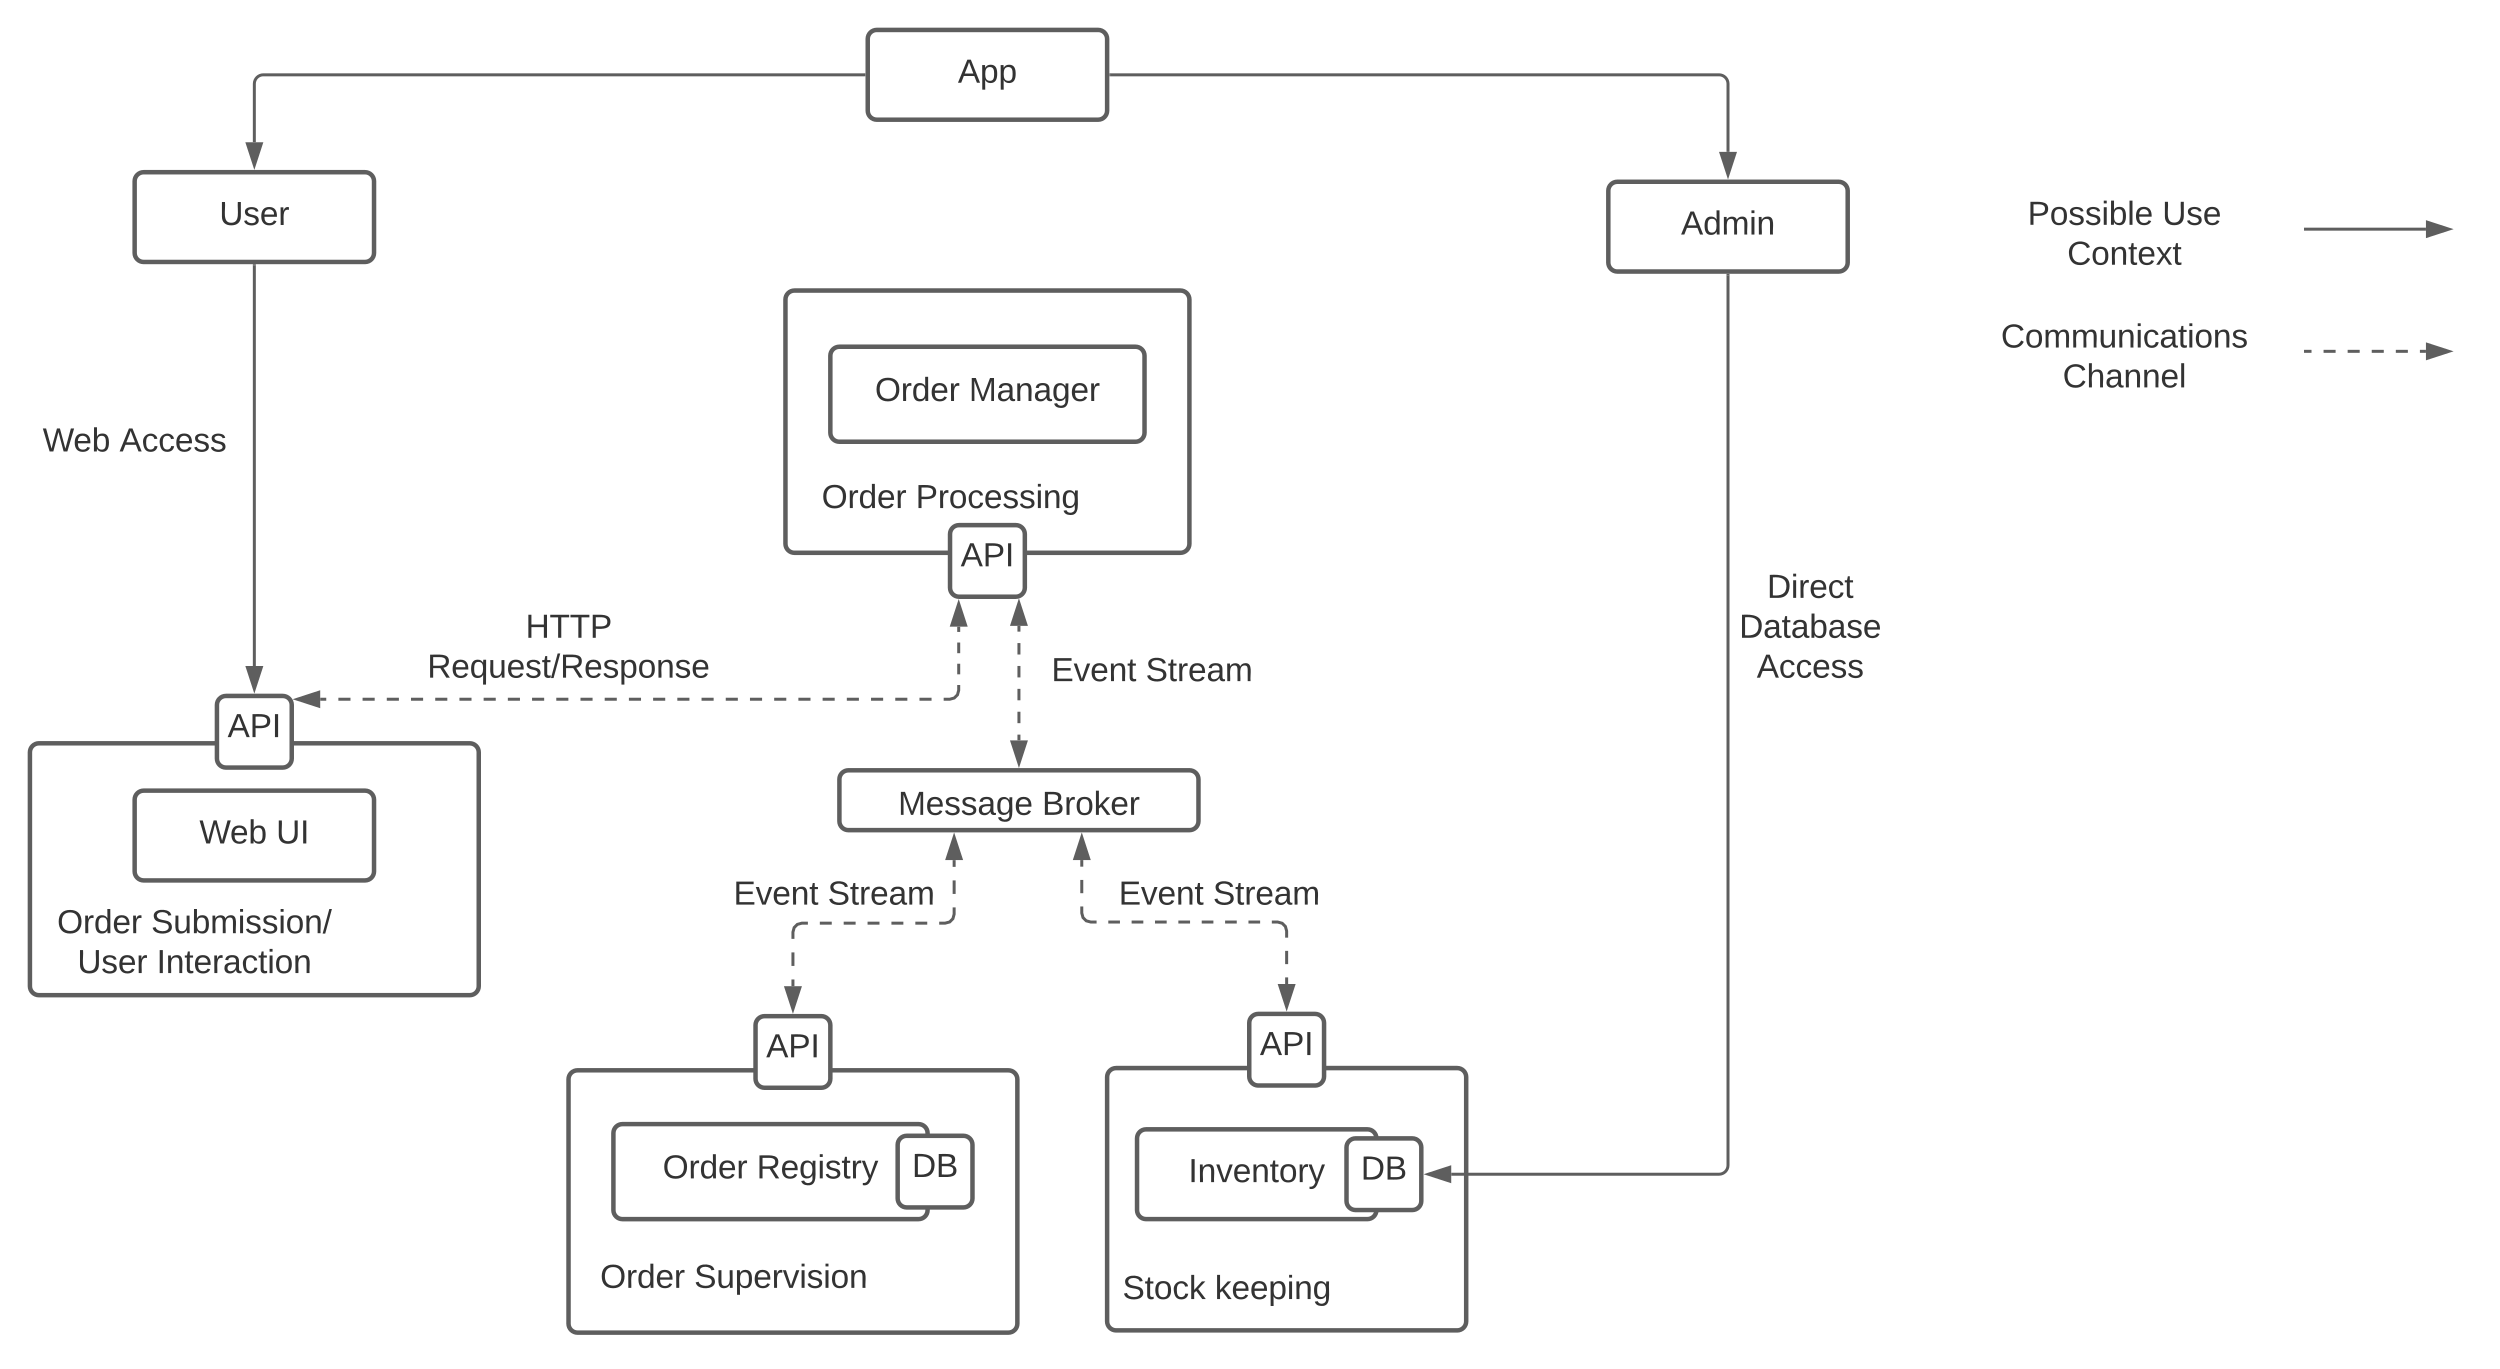 <svg xmlns="http://www.w3.org/2000/svg" xmlns:xlink="http://www.w3.org/1999/xlink" xmlns:lucid="lucid" width="1671" height="915.24"><g transform="translate(-140 -20)" lucid:page-tab-id="0_0"><path d="M0 0h1870.4v1323.2H0z" fill="#fff"/><path d="M880 739.9c0-3.32 2.7-6 6-6h228c3.3 0 6 2.68 6 6v163.33c0 3.3-2.7 6-6 6H886c-3.3 0-6-2.7-6-6zM665 220.2c0-3.33 2.7-6 6-6h258c3.3 0 6 2.67 6 6V383.5c0 3.3-2.7 6-6 6H671c-3.3 0-6-2.7-6-6zM160 522.82c0-3.3 2.7-6 6-6h288c3.3 0 6 2.7 6 6v156.35c0 3.32-2.7 6-6 6H166c-3.3 0-6-2.68-6-6z" stroke="#5e5e5e" stroke-width="3" fill-opacity="0"/><path d="M720 46c0-3.3 2.7-6 6-6h148c3.3 0 6 2.7 6 6v48c0 3.3-2.7 6-6 6H726c-3.3 0-6-2.7-6-6z" stroke="#5e5e5e" stroke-width="3" fill="#fff"/><use xlink:href="#a" transform="matrix(1,0,0,1,725,45) translate(55.247 30.278)"/><path d="M230 141.1c0-3.3 2.7-6 6-6h148c3.3 0 6 2.7 6 6v48c0 3.32-2.7 6-6 6H236c-3.3 0-6-2.68-6-6z" stroke="#5e5e5e" stroke-width="3" fill="#fff"/><use xlink:href="#b" transform="matrix(1,0,0,1,235,140.104) translate(51.605 30.278)"/><path d="M695 257.76c0-3.32 2.7-6 6-6h198c3.3 0 6 2.68 6 6v51.5c0 3.3-2.7 6-6 6H701c-3.3 0-6-2.7-6-6z" stroke="#5e5e5e" stroke-width="3" fill="#fff"/><use xlink:href="#c" transform="matrix(1,0,0,1,700,256.758) translate(24.815 31.278)"/><use xlink:href="#d" transform="matrix(1,0,0,1,700,256.758) translate(87.654 31.278)"/><path d="M900 780.85c0-3.32 2.7-6 6-6h148c3.3 0 6 2.68 6 6v48c0 3.3-2.7 6-6 6H906c-3.3 0-6-2.7-6-6z" stroke="#5e5e5e" stroke-width="3" fill="#fff"/><use xlink:href="#e" transform="matrix(1,0,0,1,905,779.848) translate(29.352 30.278)"/><path d="M717.5 70H316c-3.3 0-6 2.7-6 6v39.1" stroke="#5e5e5e" stroke-width="2" fill="none"/><path d="M718.5 71h-1.03v-2h1.03z" fill="#5e5e5e"/><path d="M310 130.37l-4.64-14.27h9.28z" stroke="#5e5e5e" stroke-width="2" fill="#5e5e5e"/><path d="M1215 147.5c0-3.3 2.7-6 6-6h148c3.3 0 6 2.7 6 6v48c0 3.3-2.7 6-6 6h-148c-3.3 0-6-2.7-6-6z" stroke="#5e5e5e" stroke-width="3" fill="#fff"/><use xlink:href="#f" transform="matrix(1,0,0,1,1220,146.5) translate(43.58 30.278)"/><path d="M882.5 70H1289c3.3 0 6 2.7 6 6v45.5" stroke="#5e5e5e" stroke-width="2" fill="none"/><path d="M882.53 71h-1.03v-2h1.03z" fill="#5e5e5e"/><path d="M1295 136.76l-4.64-14.26h9.28z" stroke="#5e5e5e" stroke-width="2" fill="#5e5e5e"/><path d="M1681 173.17h80.5M1681.03 173.17H1680" stroke="#5e5e5e" stroke-width="2" fill="none"/><path d="M1776.76 173.17l-14.26 4.63v-9.27z" stroke="#5e5e5e" stroke-width="2" fill="#5e5e5e"/><path d="M1681 254.83h4.02m8.05 0h8.05m8.05 0h8.05m8.05 0h8.05m8.05 0h8.05m8.05 0h4.03M1681.03 254.83H1680" stroke="#5e5e5e" stroke-width="2" fill="none"/><path d="M1776.76 254.83l-14.26 4.64v-9.27z" stroke="#5e5e5e" stroke-width="2" fill="#5e5e5e"/><g filter="url(#g)"><path d="M1480 147.5c0-3.3 2.7-6 6-6h148c3.3 0 6 2.7 6 6v51.33c0 3.32-2.7 6-6 6h-148c-3.3 0-6-2.68-6-6z" stroke="#000" stroke-opacity="0" stroke-width="3" fill="#fff" fill-opacity="0"/><use xlink:href="#h" transform="matrix(1,0,0,1,1485,146.5) translate(10.278 17.778)"/><use xlink:href="#i" transform="matrix(1,0,0,1,1485,146.5) translate(100.278 17.778)"/><use xlink:href="#j" transform="matrix(1,0,0,1,1485,146.5) translate(36.759 44.444)"/></g><g filter="url(#g)"><path d="M1480 229.17c0-3.32 2.7-6 6-6h148c3.3 0 6 2.68 6 6v51.33c0 3.3-2.7 6-6 6h-148c-3.3 0-6-2.7-6-6z" stroke="#000" stroke-opacity="0" stroke-width="3" fill="#fff" fill-opacity="0"/><use xlink:href="#k" transform="matrix(1,0,0,1,1485,228.167) translate(-7.562 18.111)"/><use xlink:href="#l" transform="matrix(1,0,0,1,1485,228.167) translate(33.704 44.778)"/></g><path d="M230 554.47c0-3.3 2.7-6 6-6h148c3.3 0 6 2.7 6 6v48c0 3.32-2.7 6-6 6H236c-3.3 0-6-2.68-6-6z" stroke="#5e5e5e" stroke-width="3" fill="#fff"/><use xlink:href="#m" transform="matrix(1,0,0,1,235,553.475) translate(38.241 30.278)"/><use xlink:href="#n" transform="matrix(1,0,0,1,235,553.475) translate(89.599 30.278)"/><path d="M160 614.47c0-3.3 2.7-6 6-6h208c3.3 0 6 2.7 6 6v78c0 3.32-2.7 6-6 6H166c-3.3 0-6-2.68-6-6z" stroke="#000" stroke-opacity="0" stroke-width="3" fill="#fff" fill-opacity="0"/><use xlink:href="#c" transform="matrix(1,0,0,1,165,613.475) translate(13.179 30.278)"/><use xlink:href="#o" transform="matrix(1,0,0,1,165,613.475) translate(76.019 30.278)"/><use xlink:href="#p" transform="matrix(1,0,0,1,165,613.475) translate(26.728 56.944)"/><use xlink:href="#q" transform="matrix(1,0,0,1,165,613.475) translate(79.691 56.944)"/><path d="M880 863.63c0-3.3 2.7-6 6-6h148c3.3 0 6 2.7 6 6v39.6c0 3.3-2.7 6-6 6H886c-3.3 0-6-2.7-6-6z" stroke="#000" stroke-opacity="0" stroke-width="3" fill="#fff" fill-opacity="0"/><use xlink:href="#r" transform="matrix(1,0,0,1,885,862.631) translate(5.278 25.653)"/><use xlink:href="#s" transform="matrix(1,0,0,1,885,862.631) translate(67.006 25.653)"/><path d="M665 321.25c0-3.3 2.7-6 6-6h208c3.3 0 6 2.7 6 6v66.78c0 3.32-2.7 6-6 6H671c-3.3 0-6-2.68-6-6z" stroke="#000" stroke-opacity="0" stroke-width="3" fill="#fff" fill-opacity="0"/><use xlink:href="#c" transform="matrix(1,0,0,1,670,320.25) translate(19.204 39.34)"/><use xlink:href="#t" transform="matrix(1,0,0,1,670,320.25) translate(82.043 39.34)"/><path d="M1040 786.9c0-3.3 2.7-6 6-6h38c3.3 0 6 2.7 6 6v35.88c0 3.3-2.7 6-6 6h-38c-3.3 0-6-2.7-6-6z" stroke="#5e5e5e" stroke-width="3" fill="#fff"/><use xlink:href="#u" transform="matrix(1,0,0,1,1045,785.915) translate(4.599 22.528)"/><path d="M775 377c0-3.33 2.7-6 6-6h38c3.3 0 6 2.67 6 6v35.85c0 3.32-2.7 6-6 6h-38c-3.3 0-6-2.68-6-6z" stroke="#5e5e5e" stroke-width="3" fill="#fff"/><use xlink:href="#v" transform="matrix(1,0,0,1,780,375.987) translate(2.099 22.528)"/><path d="M975 703.7c0-3.32 2.7-6 6-6h38c3.3 0 6 2.68 6 6v35.86c0 3.3-2.7 6-6 6h-38c-3.3 0-6-2.7-6-6z" stroke="#5e5e5e" stroke-width="3" fill="#fff"/><use xlink:href="#v" transform="matrix(1,0,0,1,980,702.694) translate(2.099 22.528)"/><path d="M285 491.17c0-3.3 2.7-6 6-6h38c3.3 0 6 2.7 6 6v35.87c0 3.32-2.7 6-6 6h-38c-3.3 0-6-2.68-6-6z" stroke="#5e5e5e" stroke-width="3" fill="#fff"/><use xlink:href="#v" transform="matrix(1,0,0,1,290,490.175) translate(2.099 22.528)"/><path d="M310 197.6v267.57" stroke="#5e5e5e" stroke-width="2" fill="none"/><path d="M311 197.63h-2v-1.03h2z" fill="#5e5e5e"/><path d="M310 480.44l-4.64-14.27h9.28z" stroke="#5e5e5e" stroke-width="2" fill="#5e5e5e"/><path d="M1295 204v594.85c0 3.3-2.7 6-6 6h-179" stroke="#5e5e5e" stroke-width="2" fill="none"/><path d="M1296 204.03h-2V203h2z" fill="#5e5e5e"/><path d="M1094.74 804.85l14.26-4.64v9.28z" stroke="#5e5e5e" stroke-width="2" fill="#5e5e5e"/><path d="M863.06 594.88v4.42m0 8.85V617m0 8.86v4.42l.82 3.03 2.16 2.17 3.02.8h3.9m7.82 0h7.8m7.8 0h7.82m7.8 0h7.82m7.8 0h7.82m7.8 0h7.8m7.82 0h7.8m7.82 0h7.8m7.82 0h3.9l3.03.83 2.15 2.16.82 3.02v4.43m0 8.86v8.85m0 8.87v4.42" stroke="#5e5e5e" stroke-width="2" fill="none"/><path d="M863.06 579.6l4.64 14.28h-9.27zM1000 692.96l-4.64-14.27h9.28z" stroke="#5e5e5e" stroke-width="2" fill="#5e5e5e"/><path d="M520 741.4c0-3.32 2.7-6 6-6h288c3.3 0 6 2.68 6 6v163.33c0 3.3-2.7 6-6 6H526c-3.3 0-6-2.7-6-6z" stroke="#5e5e5e" stroke-width="3" fill-opacity="0"/><path d="M550 777.36c0-3.32 2.7-6 6-6h198c3.3 0 6 2.68 6 6v51.5c0 3.3-2.7 6-6 6H556c-3.3 0-6-2.7-6-6z" stroke="#5e5e5e" stroke-width="3" fill="#fff"/><use xlink:href="#c" transform="matrix(1,0,0,1,555,776.356) translate(27.932 31.278)"/><use xlink:href="#w" transform="matrix(1,0,0,1,555,776.356) translate(90.772 31.278)"/><path d="M520 842.46c0-3.3 2.7-6 6-6h208c3.3 0 6 2.7 6 6v66.78c0 3.32-2.7 6-6 6H526c-3.3 0-6-2.68-6-6z" stroke="#000" stroke-opacity="0" stroke-width="3" fill="#fff" fill-opacity="0"/><use xlink:href="#c" transform="matrix(1,0,0,1,525,841.46) translate(16.148 39.34)"/><use xlink:href="#x" transform="matrix(1,0,0,1,525,841.46) translate(78.988 39.34)"/><path d="M740 785.17c0-3.3 2.7-6 6-6h38c3.3 0 6 2.7 6 6v35.87c0 3.3-2.7 6-6 6h-38c-3.3 0-6-2.7-6-6z" stroke="#5e5e5e" stroke-width="3" fill="#fff"/><use xlink:href="#u" transform="matrix(1,0,0,1,745,784.169) translate(4.599 22.528)"/><path d="M645 705.2c0-3.32 2.7-6 6-6h38c3.3 0 6 2.68 6 6v35.86c0 3.3-2.7 6-6 6h-38c-3.3 0-6-2.7-6-6z" stroke="#5e5e5e" stroke-width="3" fill="#fff"/><use xlink:href="#v" transform="matrix(1,0,0,1,650,704.194) translate(2.099 22.528)"/><path d="M821.06 438.35v3.83m0 7.65v7.65m0 7.65v7.66m0 7.64v7.65m0 7.64v7.65m0 7.65v3.82" stroke="#5e5e5e" stroke-width="2" fill="none"/><path d="M821.06 423.1l4.64 14.25h-9.27zM821.06 530.14l-4.63-14.27h9.27z" stroke="#5e5e5e" stroke-width="2" fill="#5e5e5e"/><path d="M701.06 540.87c0-3.3 2.7-6 6-6h228c3.32 0 6 2.7 6 6v28c0 3.32-2.68 6-6 6h-228c-3.3 0-6-2.68-6-6z" stroke="#5e5e5e" stroke-width="3" fill="#fff"/><use xlink:href="#y" transform="matrix(1,0,0,1,713.064,546.875) translate(27.228 17.778)"/><use xlink:href="#z" transform="matrix(1,0,0,1,713.064,546.875) translate(123.463 17.778)"/><path d="M670 679.2v-4.53m0-9.04v-9.04m0-9.05v-4.52l.82-3.02 2.15-2.15 3.03-.82h4m7.97 0h7.97m7.98 0h7.98m7.98 0h7.97m7.98 0h7.98m8 0h7.96m7.98 0h4l3.02-.8 2.15-2.17.83-3.03v-4.52m0-9.02v-9.04m0-9.04v-4.52" stroke="#5e5e5e" stroke-width="2" fill="none"/><path d="M670 694.46l-4.64-14.27h9.28zM777.73 579.6l4.64 14.28h-9.27z" stroke="#5e5e5e" stroke-width="2" fill="#5e5e5e"/><path d="M780.8 438.86v3.54m0 7.08v7.1m0 7.08v7.08m0 7.1v3.53l-.82 3.03-2.15 2.15-3.03.82h-4.05m-8.1 0h-8.08m-8.1 0h-8.08m-8.1 0h-8.1m-8.1 0h-8.08m-8.1 0h-8.08m-8.1 0h-8.1m-8.08 0h-8.1m-8.08 0h-8.1m-8.1 0h-8.08m-8.1 0h-8.08m-8.1 0h-8.1m-8.08 0h-8.1m-8.08 0h-8.1m-8.08 0h-8.1m-8.1 0H528m-8.1 0h-8.08m-8.1 0h-8.1m-8.08 0h-8.1m-8.08 0h-8.1m-8.1 0h-8.08m-8.1 0h-8.08m-8.1 0h-8.1m-8.08 0h-8.1m-8.08 0h-8.1m-8.08 0h-8.1m-8.1 0h-4.03" stroke="#5e5e5e" stroke-width="2" fill="none"/><path d="M780.8 423.6l4.64 14.26h-9.27zM338.76 487.37l14.27-4.64V492z" stroke="#5e5e5e" stroke-width="2" fill="#5e5e5e"/><path d="M400 429.5c0-3.3 2.7-6 6-6h228c3.3 0 6 2.7 6 6v51.34c0 3.32-2.7 6-6 6H406c-3.3 0-6-2.68-6-6z" stroke="#000" stroke-opacity="0" stroke-width="3" fill="#fff" fill-opacity="0"/><use xlink:href="#A" transform="matrix(1,0,0,1,405,428.508) translate(86.296 17.778)"/><use xlink:href="#B" transform="matrix(1,0,0,1,405,428.508) translate(20.617 44.444)"/><path d="M825 446c0-3.3 2.7-6 6-6h158c3.3 0 6 2.7 6 6v48c0 3.3-2.7 6-6 6H831c-3.3 0-6-2.7-6-6z" stroke="#000" stroke-opacity="0" stroke-width="3" fill="#fff" fill-opacity="0"/><g><use xlink:href="#C" transform="matrix(1,0,0,1,830,445) translate(12.778 30.278)"/><use xlink:href="#D" transform="matrix(1,0,0,1,830,445) translate(75.741 30.278)"/></g><path d="M880 606c0-3.3 2.7-6 6-6h138c3.3 0 6 2.7 6 6v28c0 3.3-2.7 6-6 6H886c-3.3 0-6-2.7-6-6z" stroke="#000" stroke-opacity="0" stroke-width="3" fill="#fff" fill-opacity="0"/><g><use xlink:href="#C" transform="matrix(1,0,0,1,885,605) translate(2.778 19.653)"/><use xlink:href="#D" transform="matrix(1,0,0,1,885,605) translate(65.741 19.653)"/></g><path d="M620 606c0-3.3 2.7-6 6-6h143c3.3 0 6 2.7 6 6v28c0 3.3-2.7 6-6 6H626c-3.3 0-6-2.7-6-6z" stroke="#000" stroke-opacity="0" stroke-width="3" fill="#fff" fill-opacity="0"/><g><use xlink:href="#C" transform="matrix(1,0,0,1,625,605) translate(5.278 19.653)"/><use xlink:href="#D" transform="matrix(1,0,0,1,625,605) translate(68.241 19.653)"/></g><path d="M160 292.5c0-3.3 2.7-6 6-6h128c3.3 0 6 2.7 6 6v48c0 3.3-2.7 6-6 6H166c-3.3 0-6-2.7-6-6z" stroke="#000" stroke-opacity="0" stroke-width="3" fill="#fff" fill-opacity="0"/><g><use xlink:href="#m" transform="matrix(1,0,0,1,165,291.5) translate(3.519 30.278)"/><use xlink:href="#E" transform="matrix(1,0,0,1,165,291.5) translate(54.877 30.278)"/></g><path d="M1280 402.84c0-3.3 2.7-6 6-6h128c3.3 0 6 2.7 6 6v78c0 3.32-2.7 6-6 6h-128c-3.3 0-6-2.68-6-6z" stroke="#000" stroke-opacity="0" stroke-width="3" fill="#fff" fill-opacity="0"/><g><use xlink:href="#F" transform="matrix(1,0,0,1,1285,401.842) translate(36.08 17.778)"/><use xlink:href="#G" transform="matrix(1,0,0,1,1285,401.842) translate(17.5 44.444)"/><use xlink:href="#H" transform="matrix(1,0,0,1,1285,401.842) translate(29.198 71.111)"/></g><defs><path fill="#333" d="M205 0l-28-72H64L36 0H1l101-248h38L239 0h-34zm-38-99l-47-123c-12 45-31 82-46 123h93" id="I"/><path fill="#333" d="M115-194c55 1 70 41 70 98S169 2 115 4C84 4 66-9 55-30l1 105H24l-1-265h31l2 30c10-21 28-34 59-34zm-8 174c40 0 45-34 45-75s-6-73-45-74c-42 0-51 32-51 76 0 43 10 73 51 73" id="J"/><g id="a"><use transform="matrix(0.062,0,0,0.062,0,0)" xlink:href="#I"/><use transform="matrix(0.062,0,0,0.062,14.815,0)" xlink:href="#J"/><use transform="matrix(0.062,0,0,0.062,27.16,0)" xlink:href="#J"/></g><path fill="#333" d="M232-93c-1 65-40 97-104 97C67 4 28-28 28-90v-158h33c8 89-33 224 67 224 102 0 64-133 71-224h33v155" id="K"/><path fill="#333" d="M135-143c-3-34-86-38-87 0 15 53 115 12 119 90S17 21 10-45l28-5c4 36 97 45 98 0-10-56-113-15-118-90-4-57 82-63 122-42 12 7 21 19 24 35" id="L"/><path fill="#333" d="M100-194c63 0 86 42 84 106H49c0 40 14 67 53 68 26 1 43-12 49-29l28 8c-11 28-37 45-77 45C44 4 14-33 15-96c1-61 26-98 85-98zm52 81c6-60-76-77-97-28-3 7-6 17-6 28h103" id="M"/><path fill="#333" d="M114-163C36-179 61-72 57 0H25l-1-190h30c1 12-1 29 2 39 6-27 23-49 58-41v29" id="N"/><g id="b"><use transform="matrix(0.062,0,0,0.062,0,0)" xlink:href="#K"/><use transform="matrix(0.062,0,0,0.062,15.988,0)" xlink:href="#L"/><use transform="matrix(0.062,0,0,0.062,27.099,0)" xlink:href="#M"/><use transform="matrix(0.062,0,0,0.062,39.444,0)" xlink:href="#N"/></g><path fill="#333" d="M140-251c81 0 123 46 123 126C263-46 219 4 140 4 59 4 17-45 17-125s42-126 123-126zm0 227c63 0 89-41 89-101s-29-99-89-99c-61 0-89 39-89 99S79-25 140-24" id="O"/><path fill="#333" d="M85-194c31 0 48 13 60 33l-1-100h32l1 261h-30c-2-10 0-23-3-31C134-8 116 4 85 4 32 4 16-35 15-94c0-66 23-100 70-100zm9 24c-40 0-46 34-46 75 0 40 6 74 45 74 42 0 51-32 51-76 0-42-9-74-50-73" id="P"/><g id="c"><use transform="matrix(0.062,0,0,0.062,0,0)" xlink:href="#O"/><use transform="matrix(0.062,0,0,0.062,17.284,0)" xlink:href="#N"/><use transform="matrix(0.062,0,0,0.062,24.63,0)" xlink:href="#P"/><use transform="matrix(0.062,0,0,0.062,36.975,0)" xlink:href="#M"/><use transform="matrix(0.062,0,0,0.062,49.321,0)" xlink:href="#N"/></g><path fill="#333" d="M240 0l2-218c-23 76-54 145-80 218h-23L58-218 59 0H30v-248h44l77 211c21-75 51-140 76-211h43V0h-30" id="Q"/><path fill="#333" d="M141-36C126-15 110 5 73 4 37 3 15-17 15-53c-1-64 63-63 125-63 3-35-9-54-41-54-24 1-41 7-42 31l-33-3c5-37 33-52 76-52 45 0 72 20 72 64v82c-1 20 7 32 28 27v20c-31 9-61-2-59-35zM48-53c0 20 12 33 32 33 41-3 63-29 60-74-43 2-92-5-92 41" id="R"/><path fill="#333" d="M117-194c89-4 53 116 60 194h-32v-121c0-31-8-49-39-48C34-167 62-67 57 0H25l-1-190h30c1 10-1 24 2 32 11-22 29-35 61-36" id="S"/><path fill="#333" d="M177-190C167-65 218 103 67 71c-23-6-38-20-44-43l32-5c15 47 100 32 89-28v-30C133-14 115 1 83 1 29 1 15-40 15-95c0-56 16-97 71-98 29-1 48 16 59 35 1-10 0-23 2-32h30zM94-22c36 0 50-32 50-73 0-42-14-75-50-75-39 0-46 34-46 75s6 73 46 73" id="T"/><g id="d"><use transform="matrix(0.062,0,0,0.062,0,0)" xlink:href="#Q"/><use transform="matrix(0.062,0,0,0.062,18.457,0)" xlink:href="#R"/><use transform="matrix(0.062,0,0,0.062,30.802,0)" xlink:href="#S"/><use transform="matrix(0.062,0,0,0.062,43.148,0)" xlink:href="#R"/><use transform="matrix(0.062,0,0,0.062,55.494,0)" xlink:href="#T"/><use transform="matrix(0.062,0,0,0.062,67.84,0)" xlink:href="#M"/><use transform="matrix(0.062,0,0,0.062,80.185,0)" xlink:href="#N"/></g><path fill="#333" d="M33 0v-248h34V0H33" id="U"/><path fill="#333" d="M108 0H70L1-190h34L89-25l56-165h34" id="V"/><path fill="#333" d="M59-47c-2 24 18 29 38 22v24C64 9 27 4 27-40v-127H5v-23h24l9-43h21v43h35v23H59v120" id="W"/><path fill="#333" d="M100-194c62-1 85 37 85 99 1 63-27 99-86 99S16-35 15-95c0-66 28-99 85-99zM99-20c44 1 53-31 53-75 0-43-8-75-51-75s-53 32-53 75 10 74 51 75" id="X"/><path fill="#333" d="M179-190L93 31C79 59 56 82 12 73V49c39 6 53-20 64-50L1-190h34L92-34l54-156h33" id="Y"/><g id="e"><use transform="matrix(0.062,0,0,0.062,0,0)" xlink:href="#U"/><use transform="matrix(0.062,0,0,0.062,6.173,0)" xlink:href="#S"/><use transform="matrix(0.062,0,0,0.062,18.519,0)" xlink:href="#V"/><use transform="matrix(0.062,0,0,0.062,29.63,0)" xlink:href="#M"/><use transform="matrix(0.062,0,0,0.062,41.975,0)" xlink:href="#S"/><use transform="matrix(0.062,0,0,0.062,54.321,0)" xlink:href="#W"/><use transform="matrix(0.062,0,0,0.062,60.494,0)" xlink:href="#X"/><use transform="matrix(0.062,0,0,0.062,72.84,0)" xlink:href="#N"/><use transform="matrix(0.062,0,0,0.062,80.185,0)" xlink:href="#Y"/></g><path fill="#333" d="M210-169c-67 3-38 105-44 169h-31v-121c0-29-5-50-35-48C34-165 62-65 56 0H25l-1-190h30c1 10-1 24 2 32 10-44 99-50 107 0 11-21 27-35 58-36 85-2 47 119 55 194h-31v-121c0-29-5-49-35-48" id="Z"/><path fill="#333" d="M24-231v-30h32v30H24zM24 0v-190h32V0H24" id="aa"/><g id="f"><use transform="matrix(0.062,0,0,0.062,0,0)" xlink:href="#I"/><use transform="matrix(0.062,0,0,0.062,14.815,0)" xlink:href="#P"/><use transform="matrix(0.062,0,0,0.062,27.16,0)" xlink:href="#Z"/><use transform="matrix(0.062,0,0,0.062,45.617,0)" xlink:href="#aa"/><use transform="matrix(0.062,0,0,0.062,50.494,0)" xlink:href="#S"/></g><path fill="#333" d="M30-248c87 1 191-15 191 75 0 78-77 80-158 76V0H30v-248zm33 125c57 0 124 11 124-50 0-59-68-47-124-48v98" id="ab"/><path fill="#333" d="M115-194c53 0 69 39 70 98 0 66-23 100-70 100C84 3 66-7 56-30L54 0H23l1-261h32v101c10-23 28-34 59-34zm-8 174c40 0 45-34 45-75 0-40-5-75-45-74-42 0-51 32-51 76 0 43 10 73 51 73" id="ac"/><path fill="#333" d="M24 0v-261h32V0H24" id="ad"/><g id="h"><use transform="matrix(0.062,0,0,0.062,0,0)" xlink:href="#ab"/><use transform="matrix(0.062,0,0,0.062,14.815,0)" xlink:href="#X"/><use transform="matrix(0.062,0,0,0.062,27.16,0)" xlink:href="#L"/><use transform="matrix(0.062,0,0,0.062,38.272,0)" xlink:href="#L"/><use transform="matrix(0.062,0,0,0.062,49.383,0)" xlink:href="#aa"/><use transform="matrix(0.062,0,0,0.062,54.259,0)" xlink:href="#ac"/><use transform="matrix(0.062,0,0,0.062,66.605,0)" xlink:href="#ad"/><use transform="matrix(0.062,0,0,0.062,71.481,0)" xlink:href="#M"/></g><g id="i"><use transform="matrix(0.062,0,0,0.062,0,0)" xlink:href="#K"/><use transform="matrix(0.062,0,0,0.062,15.988,0)" xlink:href="#L"/><use transform="matrix(0.062,0,0,0.062,27.099,0)" xlink:href="#M"/></g><path fill="#333" d="M212-179c-10-28-35-45-73-45-59 0-87 40-87 99 0 60 29 101 89 101 43 0 62-24 78-52l27 14C228-24 195 4 139 4 59 4 22-46 18-125c-6-104 99-153 187-111 19 9 31 26 39 46" id="ae"/><path fill="#333" d="M141 0L90-78 38 0H4l68-98-65-92h35l48 74 47-74h35l-64 92 68 98h-35" id="af"/><g id="j"><use transform="matrix(0.062,0,0,0.062,0,0)" xlink:href="#ae"/><use transform="matrix(0.062,0,0,0.062,15.988,0)" xlink:href="#X"/><use transform="matrix(0.062,0,0,0.062,28.333,0)" xlink:href="#S"/><use transform="matrix(0.062,0,0,0.062,40.679,0)" xlink:href="#W"/><use transform="matrix(0.062,0,0,0.062,46.852,0)" xlink:href="#M"/><use transform="matrix(0.062,0,0,0.062,59.198,0)" xlink:href="#af"/><use transform="matrix(0.062,0,0,0.062,70.309,0)" xlink:href="#W"/></g><filter id="g" filterUnits="objectBoundingBox" x="-.06" y="-.06" width="1.13" height="1.32"><feOffset result="offOut" in="SourceAlpha" dy="6"/><feGaussianBlur result="blurOut" in="offOut" stdDeviation="5"/><feColorMatrix result="colorOut" in="blurOut" values="0 0 0 0 0 0 0 0 0 0 0 0 0 0 0 0 0 0 0.502 0"/><feBlend in="SourceGraphic" in2="colorOut"/></filter><path fill="#333" d="M84 4C-5 8 30-112 23-190h32v120c0 31 7 50 39 49 72-2 45-101 50-169h31l1 190h-30c-1-10 1-25-2-33-11 22-28 36-60 37" id="ag"/><path fill="#333" d="M96-169c-40 0-48 33-48 73s9 75 48 75c24 0 41-14 43-38l32 2c-6 37-31 61-74 61-59 0-76-41-82-99-10-93 101-131 147-64 4 7 5 14 7 22l-32 3c-4-21-16-35-41-35" id="ah"/><g id="k"><use transform="matrix(0.062,0,0,0.062,0,0)" xlink:href="#ae"/><use transform="matrix(0.062,0,0,0.062,15.988,0)" xlink:href="#X"/><use transform="matrix(0.062,0,0,0.062,28.333,0)" xlink:href="#Z"/><use transform="matrix(0.062,0,0,0.062,46.79,0)" xlink:href="#Z"/><use transform="matrix(0.062,0,0,0.062,65.247,0)" xlink:href="#ag"/><use transform="matrix(0.062,0,0,0.062,77.593,0)" xlink:href="#S"/><use transform="matrix(0.062,0,0,0.062,89.938,0)" xlink:href="#aa"/><use transform="matrix(0.062,0,0,0.062,94.815,0)" xlink:href="#ah"/><use transform="matrix(0.062,0,0,0.062,105.926,0)" xlink:href="#R"/><use transform="matrix(0.062,0,0,0.062,118.272,0)" xlink:href="#W"/><use transform="matrix(0.062,0,0,0.062,124.444,0)" xlink:href="#aa"/><use transform="matrix(0.062,0,0,0.062,129.321,0)" xlink:href="#X"/><use transform="matrix(0.062,0,0,0.062,141.667,0)" xlink:href="#S"/><use transform="matrix(0.062,0,0,0.062,154.012,0)" xlink:href="#L"/></g><path fill="#333" d="M106-169C34-169 62-67 57 0H25v-261h32l-1 103c12-21 28-36 61-36 89 0 53 116 60 194h-32v-121c2-32-8-49-39-48" id="ai"/><g id="l"><use transform="matrix(0.062,0,0,0.062,0,0)" xlink:href="#ae"/><use transform="matrix(0.062,0,0,0.062,15.988,0)" xlink:href="#ai"/><use transform="matrix(0.062,0,0,0.062,28.333,0)" xlink:href="#R"/><use transform="matrix(0.062,0,0,0.062,40.679,0)" xlink:href="#S"/><use transform="matrix(0.062,0,0,0.062,53.025,0)" xlink:href="#S"/><use transform="matrix(0.062,0,0,0.062,65.37,0)" xlink:href="#M"/><use transform="matrix(0.062,0,0,0.062,77.716,0)" xlink:href="#ad"/></g><path fill="#333" d="M266 0h-40l-56-210L115 0H75L2-248h35L96-30l15-64 43-154h32l59 218 59-218h35" id="aj"/><g id="m"><use transform="matrix(0.062,0,0,0.062,0,0)" xlink:href="#aj"/><use transform="matrix(0.062,0,0,0.062,20.494,0)" xlink:href="#M"/><use transform="matrix(0.062,0,0,0.062,32.84,0)" xlink:href="#ac"/></g><g id="n"><use transform="matrix(0.062,0,0,0.062,0,0)" xlink:href="#K"/><use transform="matrix(0.062,0,0,0.062,15.988,0)" xlink:href="#U"/></g><path fill="#333" d="M185-189c-5-48-123-54-124 2 14 75 158 14 163 119 3 78-121 87-175 55-17-10-28-26-33-46l33-7c5 56 141 63 141-1 0-78-155-14-162-118-5-82 145-84 179-34 5 7 8 16 11 25" id="ak"/><path fill="#333" d="M0 4l72-265h28L28 4H0" id="al"/><g id="o"><use transform="matrix(0.062,0,0,0.062,0,0)" xlink:href="#ak"/><use transform="matrix(0.062,0,0,0.062,14.815,0)" xlink:href="#ag"/><use transform="matrix(0.062,0,0,0.062,27.16,0)" xlink:href="#ac"/><use transform="matrix(0.062,0,0,0.062,39.506,0)" xlink:href="#Z"/><use transform="matrix(0.062,0,0,0.062,57.963,0)" xlink:href="#aa"/><use transform="matrix(0.062,0,0,0.062,62.84,0)" xlink:href="#L"/><use transform="matrix(0.062,0,0,0.062,73.951,0)" xlink:href="#L"/><use transform="matrix(0.062,0,0,0.062,85.062,0)" xlink:href="#aa"/><use transform="matrix(0.062,0,0,0.062,89.938,0)" xlink:href="#X"/><use transform="matrix(0.062,0,0,0.062,102.284,0)" xlink:href="#S"/><use transform="matrix(0.062,0,0,0.062,114.63,0)" xlink:href="#al"/></g><g id="p"><use transform="matrix(0.062,0,0,0.062,0,0)" xlink:href="#K"/><use transform="matrix(0.062,0,0,0.062,15.988,0)" xlink:href="#L"/><use transform="matrix(0.062,0,0,0.062,27.099,0)" xlink:href="#M"/><use transform="matrix(0.062,0,0,0.062,39.444,0)" xlink:href="#N"/></g><g id="q"><use transform="matrix(0.062,0,0,0.062,0,0)" xlink:href="#U"/><use transform="matrix(0.062,0,0,0.062,6.173,0)" xlink:href="#S"/><use transform="matrix(0.062,0,0,0.062,18.519,0)" xlink:href="#W"/><use transform="matrix(0.062,0,0,0.062,24.691,0)" xlink:href="#M"/><use transform="matrix(0.062,0,0,0.062,37.037,0)" xlink:href="#N"/><use transform="matrix(0.062,0,0,0.062,44.383,0)" xlink:href="#R"/><use transform="matrix(0.062,0,0,0.062,56.728,0)" xlink:href="#ah"/><use transform="matrix(0.062,0,0,0.062,67.84,0)" xlink:href="#W"/><use transform="matrix(0.062,0,0,0.062,74.012,0)" xlink:href="#aa"/><use transform="matrix(0.062,0,0,0.062,78.889,0)" xlink:href="#X"/><use transform="matrix(0.062,0,0,0.062,91.235,0)" xlink:href="#S"/></g><path fill="#333" d="M143 0L79-87 56-68V0H24v-261h32v163l83-92h37l-77 82L181 0h-38" id="am"/><g id="r"><use transform="matrix(0.062,0,0,0.062,0,0)" xlink:href="#ak"/><use transform="matrix(0.062,0,0,0.062,14.815,0)" xlink:href="#W"/><use transform="matrix(0.062,0,0,0.062,20.988,0)" xlink:href="#X"/><use transform="matrix(0.062,0,0,0.062,33.333,0)" xlink:href="#ah"/><use transform="matrix(0.062,0,0,0.062,44.444,0)" xlink:href="#am"/></g><g id="s"><use transform="matrix(0.062,0,0,0.062,0,0)" xlink:href="#am"/><use transform="matrix(0.062,0,0,0.062,11.111,0)" xlink:href="#M"/><use transform="matrix(0.062,0,0,0.062,23.457,0)" xlink:href="#M"/><use transform="matrix(0.062,0,0,0.062,35.802,0)" xlink:href="#J"/><use transform="matrix(0.062,0,0,0.062,48.148,0)" xlink:href="#aa"/><use transform="matrix(0.062,0,0,0.062,53.025,0)" xlink:href="#S"/><use transform="matrix(0.062,0,0,0.062,65.37,0)" xlink:href="#T"/></g><g id="t"><use transform="matrix(0.062,0,0,0.062,0,0)" xlink:href="#ab"/><use transform="matrix(0.062,0,0,0.062,14.815,0)" xlink:href="#N"/><use transform="matrix(0.062,0,0,0.062,22.16,0)" xlink:href="#X"/><use transform="matrix(0.062,0,0,0.062,34.506,0)" xlink:href="#ah"/><use transform="matrix(0.062,0,0,0.062,45.617,0)" xlink:href="#M"/><use transform="matrix(0.062,0,0,0.062,57.963,0)" xlink:href="#L"/><use transform="matrix(0.062,0,0,0.062,69.074,0)" xlink:href="#L"/><use transform="matrix(0.062,0,0,0.062,80.185,0)" xlink:href="#aa"/><use transform="matrix(0.062,0,0,0.062,85.062,0)" xlink:href="#S"/><use transform="matrix(0.062,0,0,0.062,97.407,0)" xlink:href="#T"/></g><path fill="#333" d="M30-248c118-7 216 8 213 122C240-48 200 0 122 0H30v-248zM63-27c89 8 146-16 146-99s-60-101-146-95v194" id="an"/><path fill="#333" d="M160-131c35 5 61 23 61 61C221 17 115-2 30 0v-248c76 3 177-17 177 60 0 33-19 50-47 57zm-97-11c50-1 110 9 110-42 0-47-63-36-110-37v79zm0 115c55-2 124 14 124-45 0-56-70-42-124-44v89" id="ao"/><g id="u"><use transform="matrix(0.062,0,0,0.062,0,0)" xlink:href="#an"/><use transform="matrix(0.062,0,0,0.062,15.988,0)" xlink:href="#ao"/></g><g id="v"><use transform="matrix(0.062,0,0,0.062,0,0)" xlink:href="#I"/><use transform="matrix(0.062,0,0,0.062,14.815,0)" xlink:href="#ab"/><use transform="matrix(0.062,0,0,0.062,29.63,0)" xlink:href="#U"/></g><path fill="#333" d="M233-177c-1 41-23 64-60 70L243 0h-38l-65-103H63V0H30v-248c88 3 205-21 203 71zM63-129c60-2 137 13 137-47 0-61-80-42-137-45v92" id="ap"/><g id="w"><use transform="matrix(0.062,0,0,0.062,0,0)" xlink:href="#ap"/><use transform="matrix(0.062,0,0,0.062,15.988,0)" xlink:href="#M"/><use transform="matrix(0.062,0,0,0.062,28.333,0)" xlink:href="#T"/><use transform="matrix(0.062,0,0,0.062,40.679,0)" xlink:href="#aa"/><use transform="matrix(0.062,0,0,0.062,45.556,0)" xlink:href="#L"/><use transform="matrix(0.062,0,0,0.062,56.667,0)" xlink:href="#W"/><use transform="matrix(0.062,0,0,0.062,62.84,0)" xlink:href="#N"/><use transform="matrix(0.062,0,0,0.062,70.185,0)" xlink:href="#Y"/></g><g id="x"><use transform="matrix(0.062,0,0,0.062,0,0)" xlink:href="#ak"/><use transform="matrix(0.062,0,0,0.062,14.815,0)" xlink:href="#ag"/><use transform="matrix(0.062,0,0,0.062,27.16,0)" xlink:href="#J"/><use transform="matrix(0.062,0,0,0.062,39.506,0)" xlink:href="#M"/><use transform="matrix(0.062,0,0,0.062,51.852,0)" xlink:href="#N"/><use transform="matrix(0.062,0,0,0.062,59.198,0)" xlink:href="#V"/><use transform="matrix(0.062,0,0,0.062,70.309,0)" xlink:href="#aa"/><use transform="matrix(0.062,0,0,0.062,75.185,0)" xlink:href="#L"/><use transform="matrix(0.062,0,0,0.062,86.296,0)" xlink:href="#aa"/><use transform="matrix(0.062,0,0,0.062,91.173,0)" xlink:href="#X"/><use transform="matrix(0.062,0,0,0.062,103.519,0)" xlink:href="#S"/></g><g id="y"><use transform="matrix(0.062,0,0,0.062,0,0)" xlink:href="#Q"/><use transform="matrix(0.062,0,0,0.062,18.457,0)" xlink:href="#M"/><use transform="matrix(0.062,0,0,0.062,30.802,0)" xlink:href="#L"/><use transform="matrix(0.062,0,0,0.062,41.914,0)" xlink:href="#L"/><use transform="matrix(0.062,0,0,0.062,53.025,0)" xlink:href="#R"/><use transform="matrix(0.062,0,0,0.062,65.37,0)" xlink:href="#T"/><use transform="matrix(0.062,0,0,0.062,77.716,0)" xlink:href="#M"/></g><g id="z"><use transform="matrix(0.062,0,0,0.062,0,0)" xlink:href="#ao"/><use transform="matrix(0.062,0,0,0.062,14.815,0)" xlink:href="#N"/><use transform="matrix(0.062,0,0,0.062,22.16,0)" xlink:href="#X"/><use transform="matrix(0.062,0,0,0.062,34.506,0)" xlink:href="#am"/><use transform="matrix(0.062,0,0,0.062,45.617,0)" xlink:href="#M"/><use transform="matrix(0.062,0,0,0.062,57.963,0)" xlink:href="#N"/></g><path fill="#333" d="M197 0v-115H63V0H30v-248h33v105h134v-105h34V0h-34" id="aq"/><path fill="#333" d="M127-220V0H93v-220H8v-28h204v28h-85" id="ar"/><g id="A"><use transform="matrix(0.062,0,0,0.062,0,0)" xlink:href="#aq"/><use transform="matrix(0.062,0,0,0.062,15.988,0)" xlink:href="#ar"/><use transform="matrix(0.062,0,0,0.062,29.506,0)" xlink:href="#ar"/><use transform="matrix(0.062,0,0,0.062,43.025,0)" xlink:href="#ab"/></g><path fill="#333" d="M145-31C134-9 116 4 85 4 32 4 16-35 15-94c0-59 17-99 70-100 32-1 48 14 60 33 0-11-1-24 2-32h30l-1 268h-32zM93-21c41 0 51-33 51-76s-8-73-50-73c-40 0-46 35-46 75s5 74 45 74" id="as"/><g id="B"><use transform="matrix(0.062,0,0,0.062,0,0)" xlink:href="#ap"/><use transform="matrix(0.062,0,0,0.062,15.988,0)" xlink:href="#M"/><use transform="matrix(0.062,0,0,0.062,28.333,0)" xlink:href="#as"/><use transform="matrix(0.062,0,0,0.062,40.679,0)" xlink:href="#ag"/><use transform="matrix(0.062,0,0,0.062,53.025,0)" xlink:href="#M"/><use transform="matrix(0.062,0,0,0.062,65.37,0)" xlink:href="#L"/><use transform="matrix(0.062,0,0,0.062,76.481,0)" xlink:href="#W"/><use transform="matrix(0.062,0,0,0.062,82.654,0)" xlink:href="#al"/><use transform="matrix(0.062,0,0,0.062,88.827,0)" xlink:href="#ap"/><use transform="matrix(0.062,0,0,0.062,104.815,0)" xlink:href="#M"/><use transform="matrix(0.062,0,0,0.062,117.16,0)" xlink:href="#L"/><use transform="matrix(0.062,0,0,0.062,128.272,0)" xlink:href="#J"/><use transform="matrix(0.062,0,0,0.062,140.617,0)" xlink:href="#X"/><use transform="matrix(0.062,0,0,0.062,152.963,0)" xlink:href="#S"/><use transform="matrix(0.062,0,0,0.062,165.309,0)" xlink:href="#L"/><use transform="matrix(0.062,0,0,0.062,176.42,0)" xlink:href="#M"/></g><path fill="#333" d="M30 0v-248h187v28H63v79h144v27H63v87h162V0H30" id="at"/><g id="C"><use transform="matrix(0.062,0,0,0.062,0,0)" xlink:href="#at"/><use transform="matrix(0.062,0,0,0.062,14.815,0)" xlink:href="#V"/><use transform="matrix(0.062,0,0,0.062,25.926,0)" xlink:href="#M"/><use transform="matrix(0.062,0,0,0.062,38.272,0)" xlink:href="#S"/><use transform="matrix(0.062,0,0,0.062,50.617,0)" xlink:href="#W"/></g><g id="D"><use transform="matrix(0.062,0,0,0.062,0,0)" xlink:href="#ak"/><use transform="matrix(0.062,0,0,0.062,14.815,0)" xlink:href="#W"/><use transform="matrix(0.062,0,0,0.062,20.988,0)" xlink:href="#N"/><use transform="matrix(0.062,0,0,0.062,28.333,0)" xlink:href="#M"/><use transform="matrix(0.062,0,0,0.062,40.679,0)" xlink:href="#R"/><use transform="matrix(0.062,0,0,0.062,53.025,0)" xlink:href="#Z"/></g><g id="E"><use transform="matrix(0.062,0,0,0.062,0,0)" xlink:href="#I"/><use transform="matrix(0.062,0,0,0.062,14.815,0)" xlink:href="#ah"/><use transform="matrix(0.062,0,0,0.062,25.926,0)" xlink:href="#ah"/><use transform="matrix(0.062,0,0,0.062,37.037,0)" xlink:href="#M"/><use transform="matrix(0.062,0,0,0.062,49.383,0)" xlink:href="#L"/><use transform="matrix(0.062,0,0,0.062,60.494,0)" xlink:href="#L"/></g><g id="F"><use transform="matrix(0.062,0,0,0.062,0,0)" xlink:href="#an"/><use transform="matrix(0.062,0,0,0.062,15.988,0)" xlink:href="#aa"/><use transform="matrix(0.062,0,0,0.062,20.864,0)" xlink:href="#N"/><use transform="matrix(0.062,0,0,0.062,28.21,0)" xlink:href="#M"/><use transform="matrix(0.062,0,0,0.062,40.556,0)" xlink:href="#ah"/><use transform="matrix(0.062,0,0,0.062,51.667,0)" xlink:href="#W"/></g><g id="G"><use transform="matrix(0.062,0,0,0.062,0,0)" xlink:href="#an"/><use transform="matrix(0.062,0,0,0.062,15.988,0)" xlink:href="#R"/><use transform="matrix(0.062,0,0,0.062,28.333,0)" xlink:href="#W"/><use transform="matrix(0.062,0,0,0.062,34.506,0)" xlink:href="#R"/><use transform="matrix(0.062,0,0,0.062,46.852,0)" xlink:href="#ac"/><use transform="matrix(0.062,0,0,0.062,59.198,0)" xlink:href="#R"/><use transform="matrix(0.062,0,0,0.062,71.543,0)" xlink:href="#L"/><use transform="matrix(0.062,0,0,0.062,82.654,0)" xlink:href="#M"/></g><g id="H"><use transform="matrix(0.062,0,0,0.062,0,0)" xlink:href="#I"/><use transform="matrix(0.062,0,0,0.062,14.815,0)" xlink:href="#ah"/><use transform="matrix(0.062,0,0,0.062,25.926,0)" xlink:href="#ah"/><use transform="matrix(0.062,0,0,0.062,37.037,0)" xlink:href="#M"/><use transform="matrix(0.062,0,0,0.062,49.383,0)" xlink:href="#L"/><use transform="matrix(0.062,0,0,0.062,60.494,0)" xlink:href="#L"/></g></defs></g></svg>